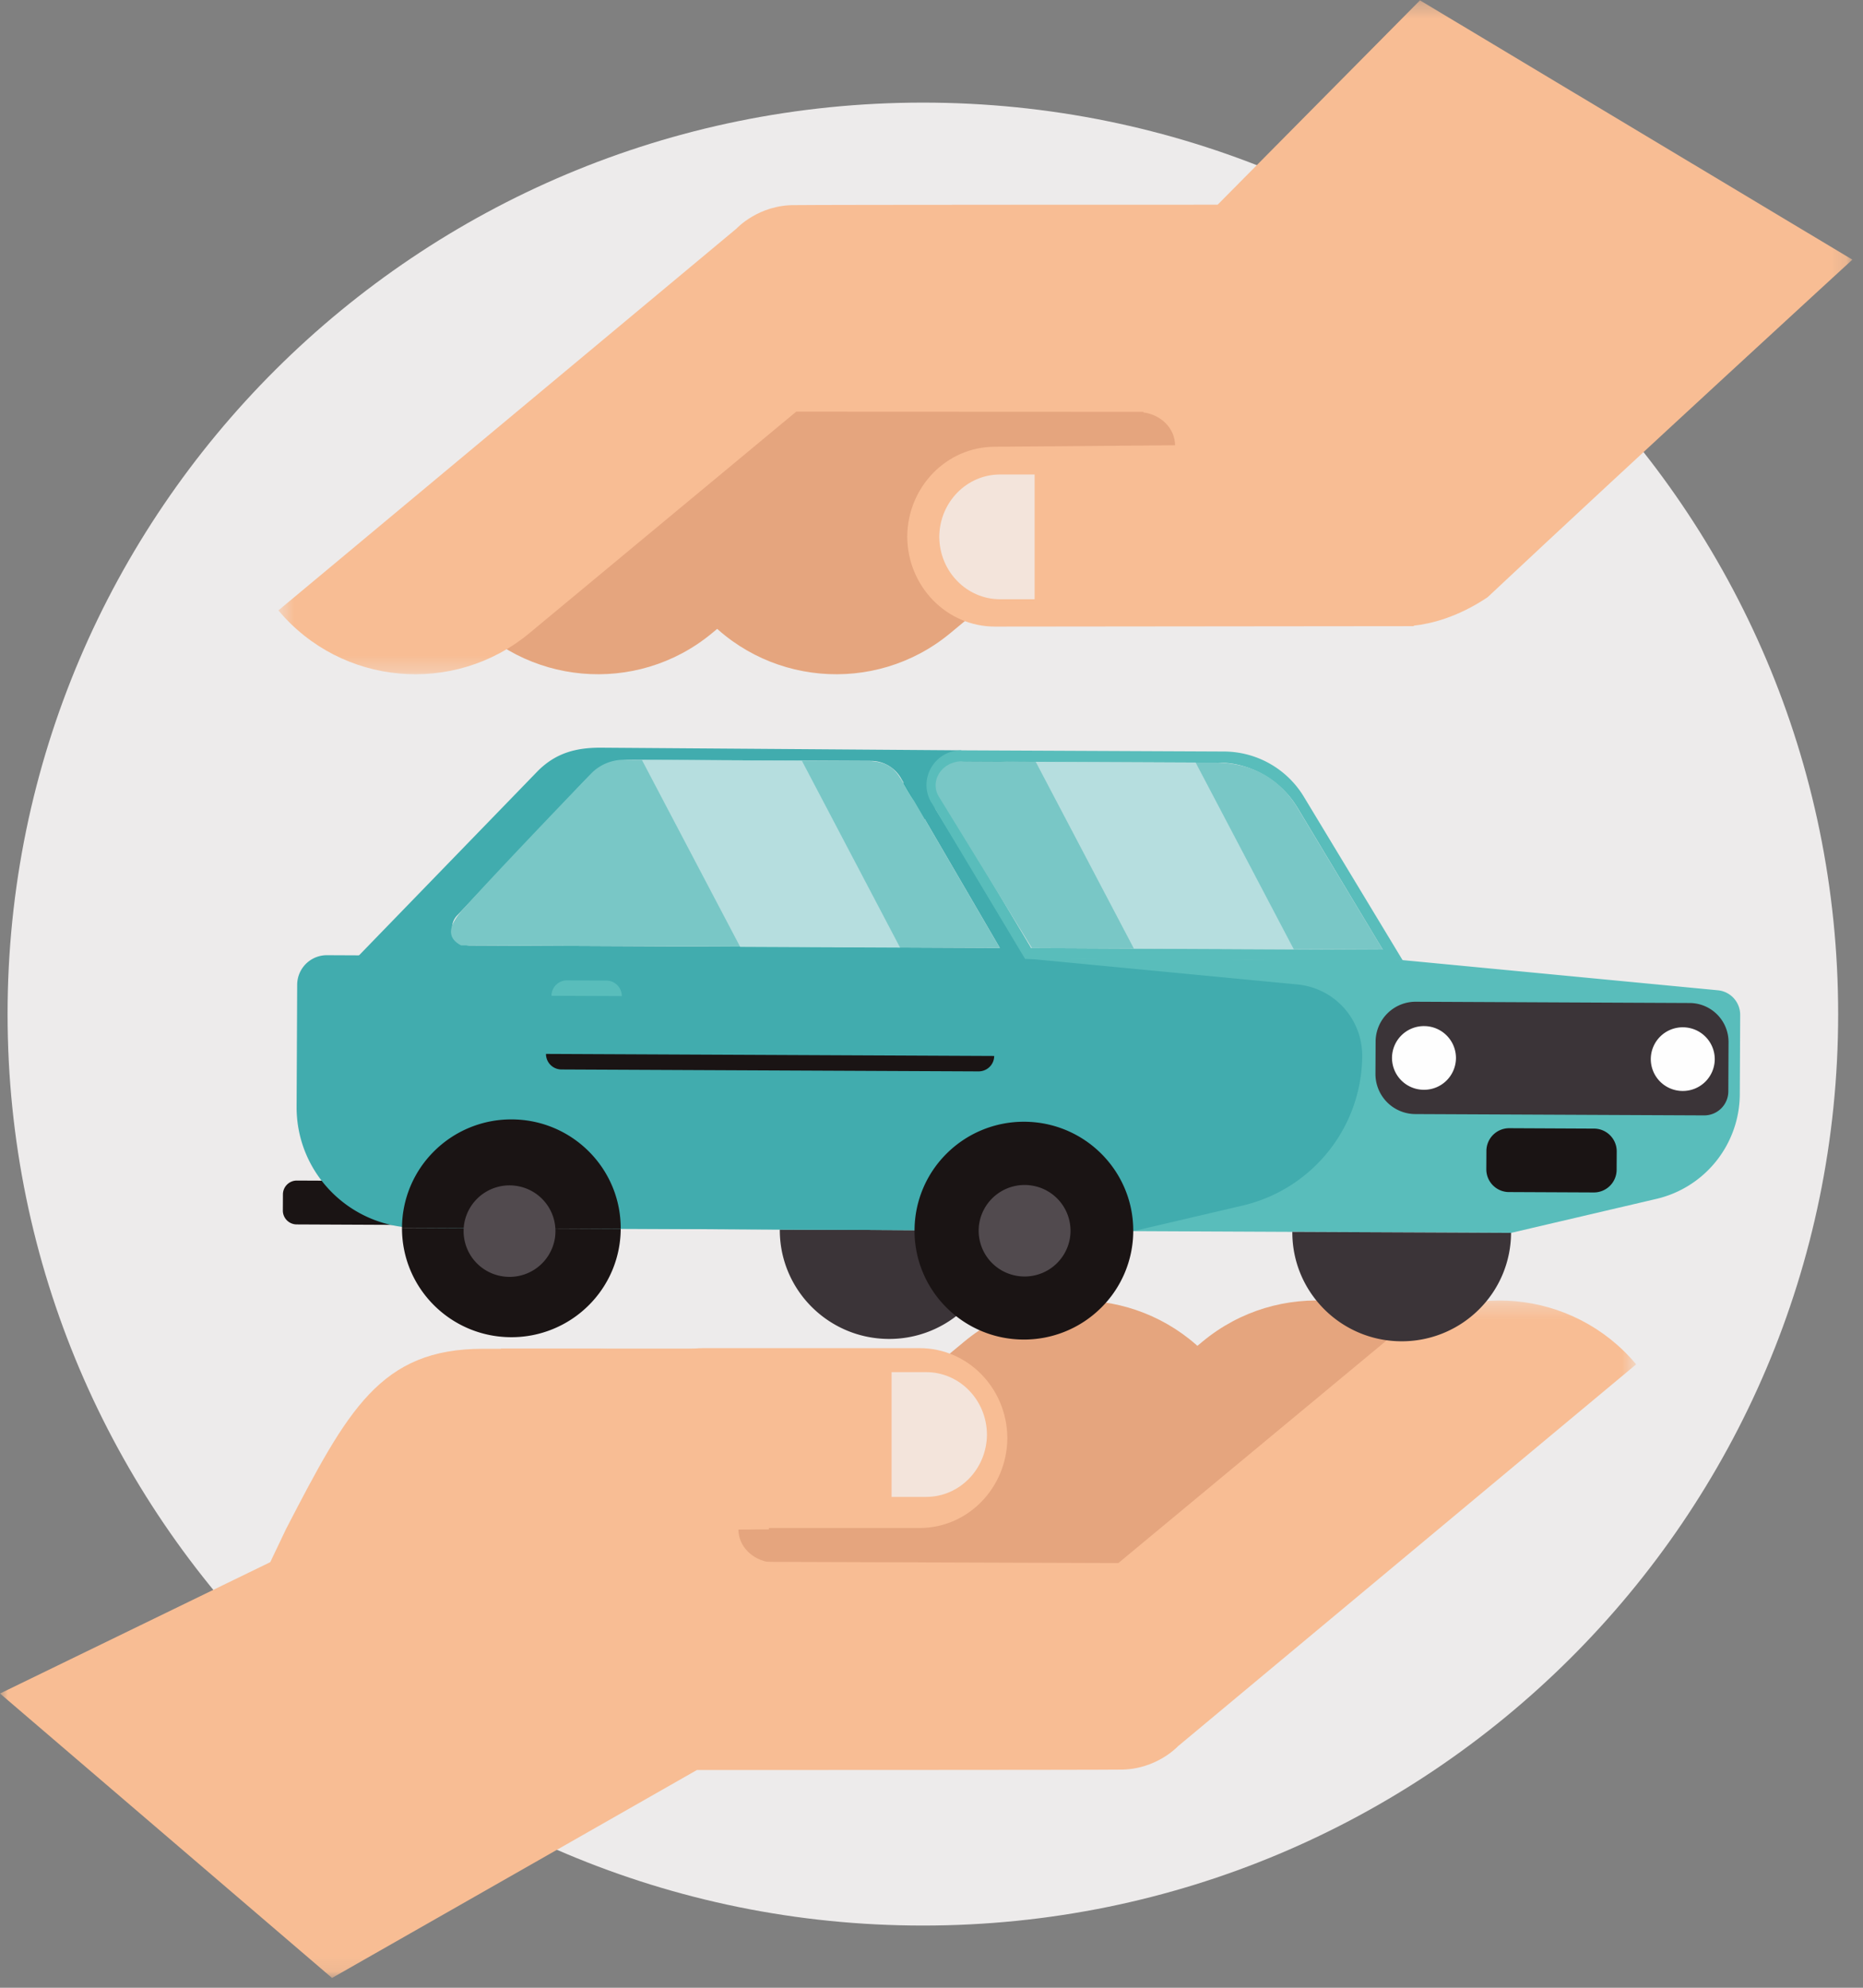 <svg width="120" height="128" viewBox="0 0 120 128" xmlns="http://www.w3.org/2000/svg" xmlns:xlink="http://www.w3.org/1999/xlink"><rect x="0" y="0" width="120" height="128" fill="#808080" stroke="none"/><defs><path id="a" d="M0 43.917h105.39V.29H0v43.627z"/><path id="c" d="M101.874 43.714V.317H.493v43.397h101.381z"/><path id="e" d="M0 128.37h119.314V1.021H0z"/></defs><g transform="translate(0 -1)" fill="none" fill-rule="evenodd"><path d="M.488 66.301c0 32.416 26.396 58.694 58.957 58.694S118.4 98.717 118.4 66.3c0-32.415-26.395-58.693-58.956-58.693C26.884 7.608.488 33.886.488 66.3z" fill="#EDEBEB"/><path d="M42.502 114.724l2.42-13.068 17.186-14.263c4.871-4.042 12.109-3.386 16.17 1.462l-31.175 25.87h-4.6z" fill="#E5A57E"/><path d="M57.849 114.724l2.419-13.068 17.187-14.263c4.87-4.042 12.11-3.386 16.169 1.462l-31.173 25.87h-4.602z" fill="#E5A57E"/><path d="M58.907 87.84c0 6.434-4.945 11.649-11.046 11.649h-9.062c-6.102 0-6.536-5.215-6.536-11.648h26.644z" fill="#F8BD94"/><path d="M18.44 99.43c3.964-7.64 6.06-11.576 12.671-11.576h7.29c6.154 0 10.516 5.11 11.131 11.629h-1.97c0 1.078.887 1.969 2.041 2.123l-4.561.88c0 7.205-5.41 13.102-12.02 13.102h-6.174c-6.612 0-13.37 1.462-13.37-5.744l4.962-10.415z" fill="#F8BD94"/><g transform="translate(0 84.453)"><mask id="b" fill="#fff"><use xlink:href="#a"/></mask><path d="M17.674 17.013l54.362.186L89.221 2.94c4.87-4.04 12.11-3.386 16.168 1.463L75.873 28.998s-1.407 1.527-3.752 1.502c-1.45.025-27.23.025-27.23.025L21.387 43.917 0 25.6l17.674-8.587z" fill="#F8BD94" mask="url(#b)"/></g><path d="M39.634 93.611v-.043c.038-3.184 2.549-5.755 5.646-5.755h13.96c3.096 0 5.61 2.57 5.645 5.755h.002v.071h-.002c-.037 3.184-2.55 5.755-5.644 5.755H45.279c-3.096 0-5.607-2.57-5.645-5.755v-.028" fill="#F8BD94"/><path d="M57.43 97.392h2.225c2.147 0 3.89-1.783 3.917-3.992v-.02-.03h-.001c-.026-2.209-1.769-3.992-3.916-3.992H57.43v8.034z" fill="#F3E4DB"/><path d="M80.822 14.437l-2.42 13.069-17.187 14.262c-4.87 4.042-12.11 3.387-16.17-1.462l31.175-25.87h4.602z" fill="#E5A57E"/><path d="M65.475 14.437l-2.419 13.069-17.188 14.262c-4.87 4.042-12.11 3.387-16.17-1.462l31.174-25.87h4.603z" fill="#E5A57E"/><g transform="translate(17.44 .705)"><mask id="d" fill="#fff"><use xlink:href="#c"/></mask><path d="M101.874 17.015L74.024.317l-13.033 13.16s-25.78 0-27.23.027c-2.345-.027-3.751 1.501-3.751 1.501L.493 39.602c4.06 4.848 11.299 5.504 16.17 1.462l17.183-14.26 22.361.01v.037c1.152.155 2.038 1.041 2.042 2.117l-11.606.095c-3.096 0-5.608 2.57-5.645 5.755h-.002l.001.043v.026h.001c.036 3.186 2.549 5.756 5.645 5.756l26.978-.027v-.032c1.099-.118 2.816-.53 4.755-1.828 9.477-8.89 23.498-21.74 23.498-21.74" fill="#F8BD94" mask="url(#d)"/></g><path d="M66.642 31.554h-2.225c-2.148 0-3.89 1.784-3.916 3.993H60.5v.049h.002c.025 2.209 1.767 3.993 3.916 3.993h2.224v-8.035z" fill="#F3E4DB"/><mask id="f" fill="#fff"><use xlink:href="#e"/></mask><path fill="#FEFEFE" mask="url(#f)" d="M42.208 79.123h.852v-9.31h-.852z"/><path d="M27.417 79.884l.014-2.825-8.307-.038a.894.894 0 0 0-.9.888l-.005 1.042a.894.894 0 0 0 .892.895l8.306.038z" fill="#1A1414" mask="url(#f)"/><path d="M64.807 50.041c-1.217.044-2.175.485-2.884 1.234l-8.414 8.858c-.688.727-.261 1.984.74 1.988l10.15.047-.004.78-17.517-.08 11.77-11.904c1.153-1.134 1.304-1.61 3.285-1.601l17.18.32 1.218.432-15.524-.074z" fill="#159F9A" mask="url(#f)"/><path d="M62.23 85.189a6.978 6.978 0 0 0 2.086-4.95l-14.087-.064c-.019 3.873 3.122 7.027 7.01 7.045a7.04 7.04 0 0 0 4.992-2.031" fill="#3B3438" mask="url(#f)"/><path d="M32.202 67.696a17.434 17.434 0 0 0-5.215 12.372l70.343.323 9.354-2.187a6.952 6.952 0 0 0 5.38-6.73l.025-5.121a1.588 1.588 0 0 0-1.44-1.585l-20.283-1.94-45.686-.21a17.602 17.602 0 0 0-12.478 5.078" fill="#59BDBB" mask="url(#f)"/><path d="M26.87 80.068l45.768.21c.237 0 .474-.026.705-.08l6.685-1.563c4.503-1.052 7.692-5.041 7.714-9.645a4.603 4.603 0 0 0-4.176-4.596L66.17 62.729a3.096 3.096 0 0 0-.275-.013l-44.83-.206a1.91 1.91 0 0 0-1.923 1.897l-.037 7.858c-.02 4.29 3.457 7.784 7.766 7.803" fill="#41ACAE" mask="url(#f)"/><path d="M95.244 85.34a6.978 6.978 0 0 0 2.086-4.95l-14.088-.064c-.018 3.873 3.122 7.027 7.01 7.045a7.04 7.04 0 0 0 4.992-2.031M91.17 72.74l18.593.085a1.551 1.551 0 0 0 1.562-1.54l.014-3.179a2.513 2.513 0 0 0-2.507-2.518l-17.628-.082a2.58 2.58 0 0 0-2.598 2.563l-.01 2.085a2.58 2.58 0 0 0 2.574 2.586" fill="#3B3438" mask="url(#f)"/><path d="M106.331 69.193a2.054 2.054 0 0 0 2.05 2.059 2.054 2.054 0 0 0 2.07-2.04 2.055 2.055 0 0 0-2.05-2.06 2.055 2.055 0 0 0-2.07 2.04M89.662 69.116a2.054 2.054 0 0 0 2.05 2.06 2.054 2.054 0 0 0 2.07-2.041 2.055 2.055 0 0 0-2.05-2.06 2.055 2.055 0 0 0-2.07 2.041" fill="#FEFEFE" mask="url(#f)"/><path d="M70.91 85.228a6.978 6.978 0 0 0 2.085-4.949l-14.088-.064c-.018 3.873 3.122 7.026 7.011 7.045a7.04 7.04 0 0 0 4.991-2.032M60.993 75.266a6.976 6.976 0 0 0-2.085 4.949l14.087.064c.019-3.873-3.122-7.026-7.01-7.045a7.04 7.04 0 0 0-4.992 2.032M37.896 85.077a6.978 6.978 0 0 0 2.086-4.95l-14.088-.064c-.018 3.873 3.122 7.027 7.011 7.045a7.04 7.04 0 0 0 4.991-2.031" fill="#1A1414" mask="url(#f)"/><path d="M27.98 75.114a6.976 6.976 0 0 0-2.086 4.95l14.088.064c.018-3.873-3.122-7.027-7.011-7.045a7.04 7.04 0 0 0-4.991 2.031" fill="#1A1414" mask="url(#f)"/><path d="M35.738 80.761a2.957 2.957 0 0 1-3.405 2.422 2.947 2.947 0 0 1-2.432-3.389 2.959 2.959 0 0 1 3.405-2.422 2.947 2.947 0 0 1 2.432 3.39" fill="#514A4E" mask="url(#f)"/><path d="M58.031 51.108l6.37 10.931-34.133-.156c-1.003-.004-1.517-1.198-.83-1.924l8.326-8.795a3.974 3.974 0 0 1 2.9-1.239l15.44.072a2.242 2.242 0 0 1 1.927 1.11zm2.513-.992l1.389-.799-23.213-.17c-1.621-.007-2.9.34-4.053 1.474L22.895 62.758l43.275-.029-6.172-10.051.546-2.562z" fill="#41ACAE" mask="url(#f)"/><path d="M62.26 50.025l16.174.074a6.033 6.033 0 0 1 5.146 2.92l5.49 9.134-22.647-.104-5.644-9.447c-.68-1.14.148-2.584 1.48-2.577zm-.327-.708c-1.745-.008-2.83 1.884-1.935 3.375l6.034 10.061 24.334.112-6.384-10.563a6.035 6.035 0 0 0-5.137-2.908l-16.912-.077zM35.818 64.419a.988.988 0 0 0-.296.704l4.53.02a1 1 0 0 0-.997-1l-2.527-.013a1.002 1.002 0 0 0-.71.289" fill="#59BDBB" mask="url(#f)"/><path d="M63.741 69.703a.988.988 0 0 0 .297-.704l-28.87-.133a.998.998 0 0 0 .996 1.002l26.867.124c.277 0 .528-.11.71-.29M97.2 77.762l5.455.025a1.466 1.466 0 0 0 1.476-1.456l.006-1.185a1.466 1.466 0 0 0-1.463-1.47l-5.455-.026a1.467 1.467 0 0 0-1.476 1.457l-.006 1.186a1.466 1.466 0 0 0 1.463 1.47" fill="#1A1414" mask="url(#f)"/><path d="M60.51 52.358l5.952 9.691 22.608.103-5.6-9.304c-1.353-2.065-3.23-2.741-5.337-2.75l-16.146-.075c-1.33-.006-2.157 1.301-1.478 2.335M29.702 61.88l34.699.16-5.512-9.46c-1.085-1.635-1.084-2.576-3.19-2.586l-15.501-.07a2.938 2.938 0 0 0-2.134.9c-1.848 1.918-6.15 6.405-8.236 8.724-1.014 1.126-1.017 1.865-.126 2.332" fill="#79C7C6" mask="url(#f)"/><path fill="#B6DEDF" mask="url(#f)" d="M66.713 50.055L73.04 62.09l10.3.047-6.327-12.035zM41.348 49.94l6.328 12.033 10.3.047-6.326-12.034z"/><path d="M68.915 80.737a2.957 2.957 0 0 1-3.405 2.422 2.947 2.947 0 0 1-2.432-3.39 2.959 2.959 0 0 1 3.405-2.422 2.947 2.947 0 0 1 2.432 3.39" fill="#514A4E" mask="url(#f)"/></g></svg>